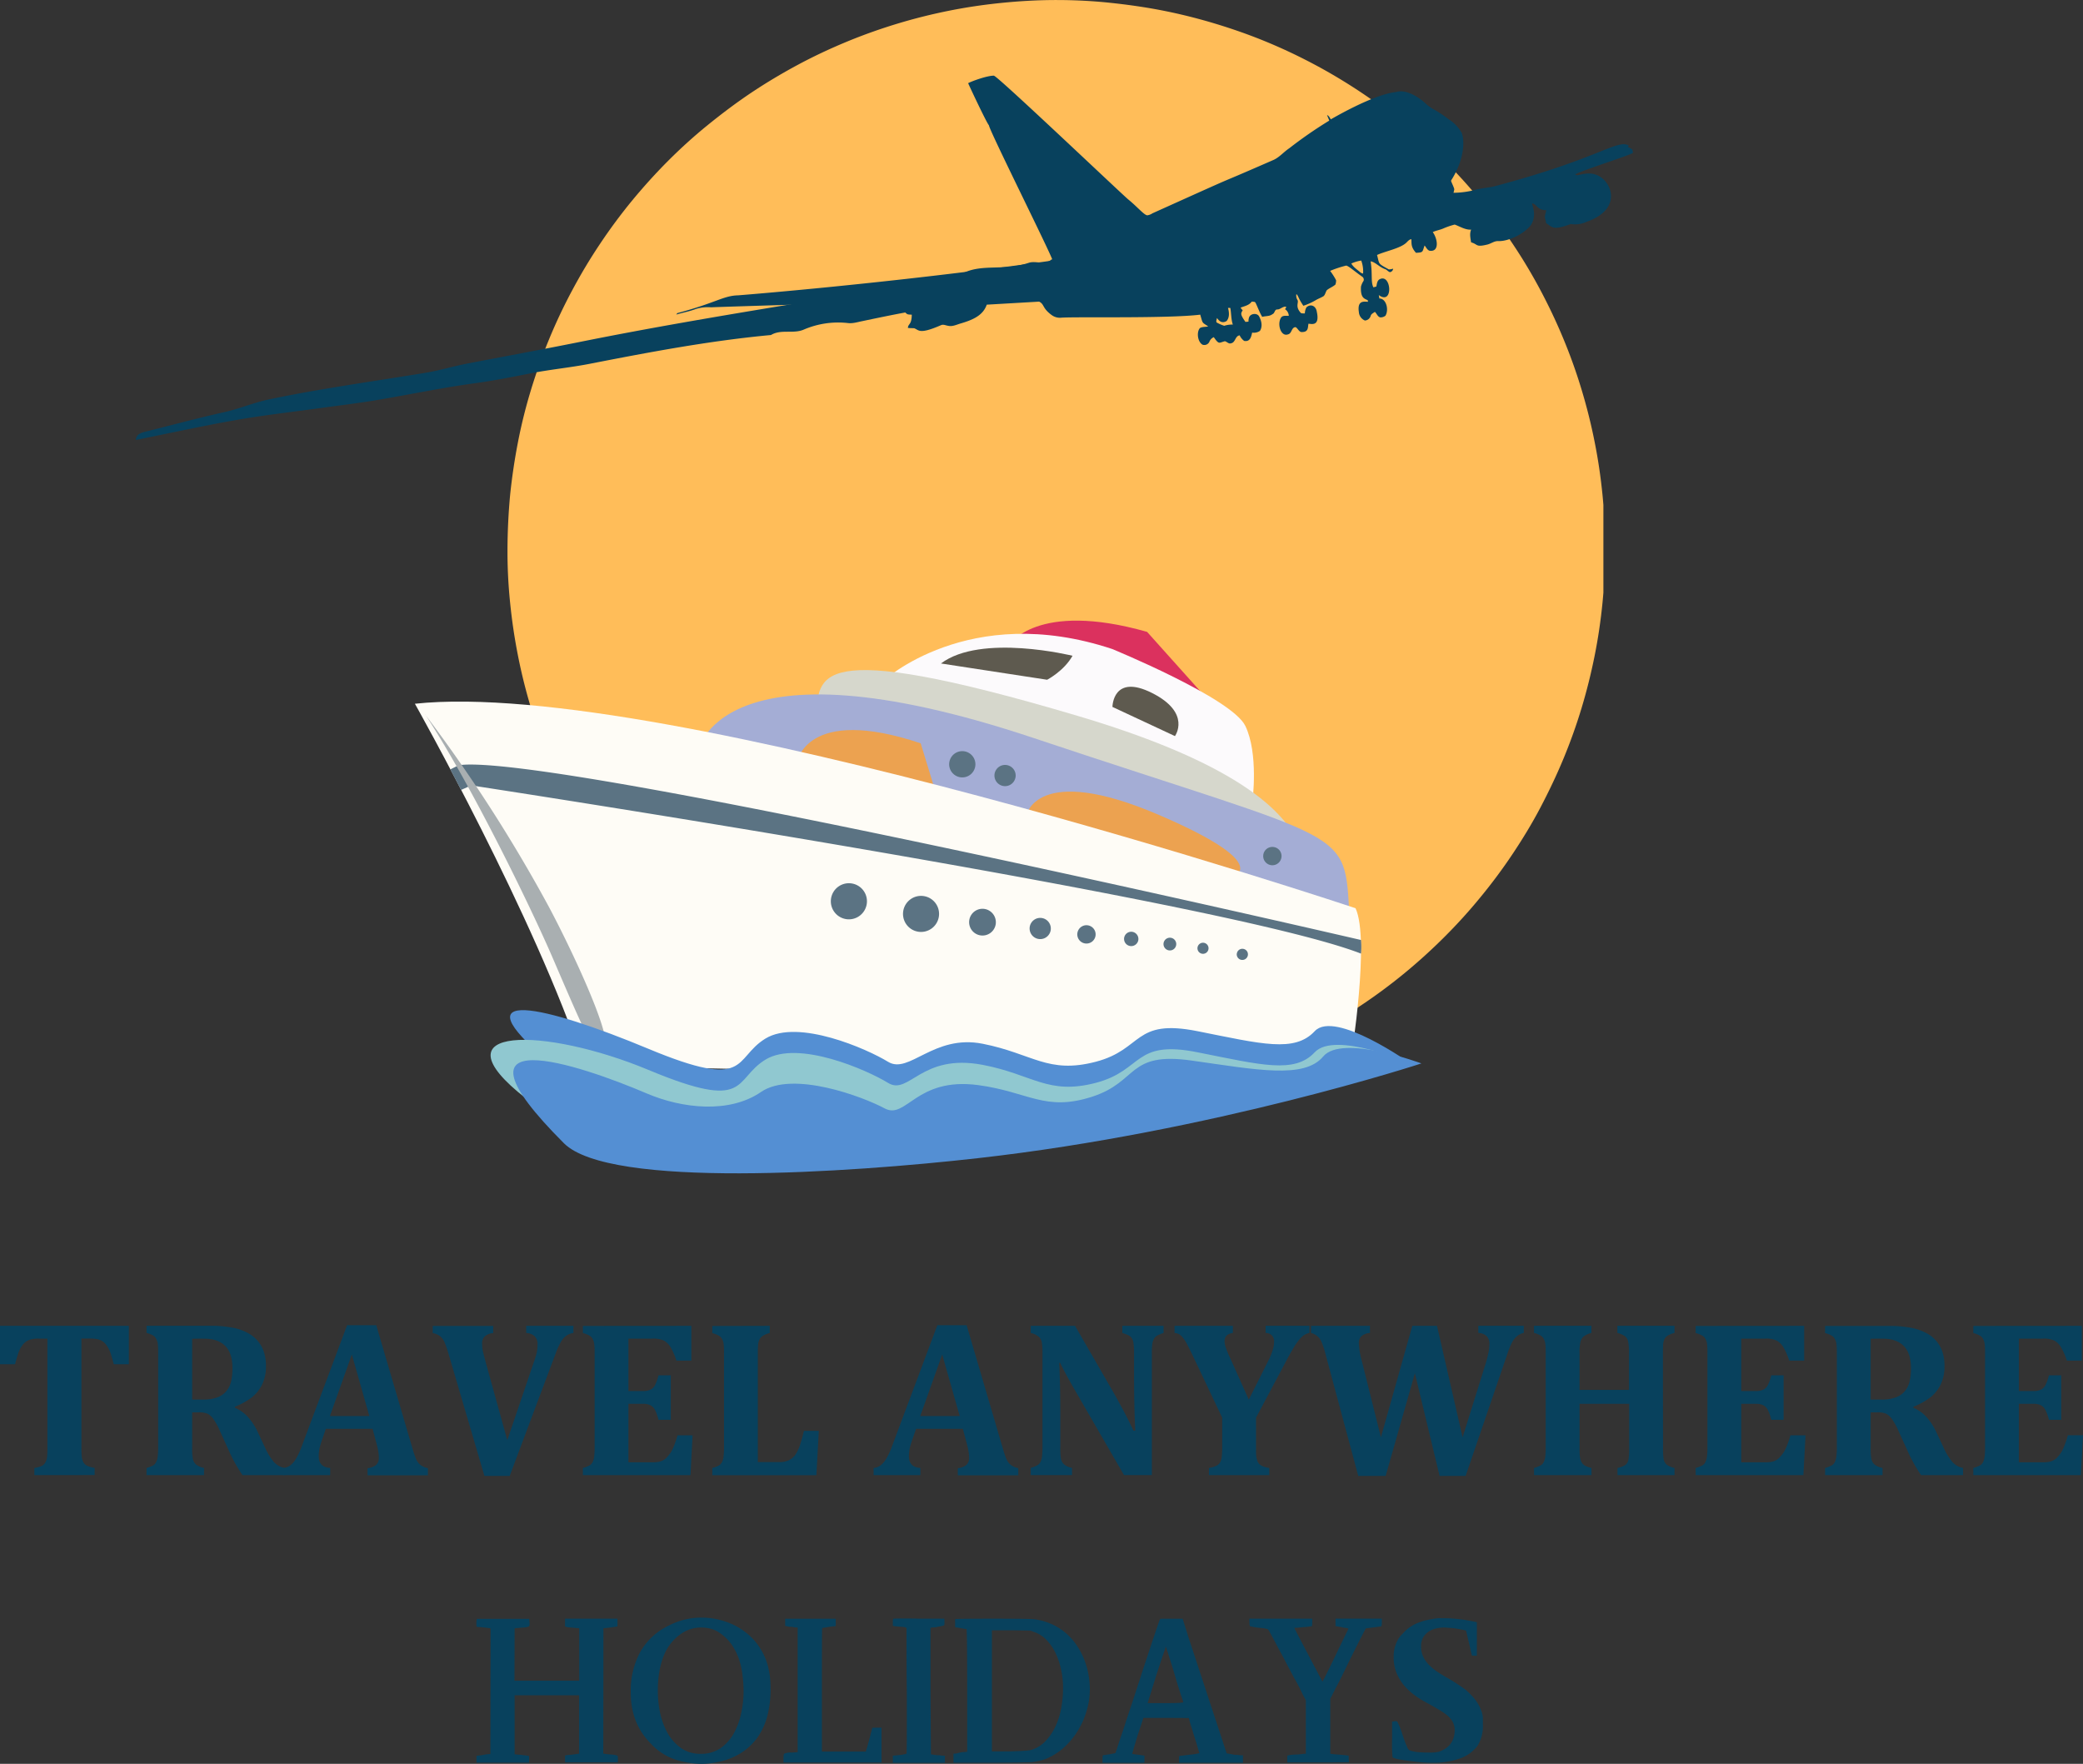 <svg id="Layer_1" data-name="Layer 1" xmlns="http://www.w3.org/2000/svg" xmlns:xlink="http://www.w3.org/1999/xlink" viewBox="0 0 752.41 637.09"><rect x="0" y="0" width="752.41" height="637.09" fill="#333333" stroke="none"/><defs><style>.cls-1{fill:none;}.cls-2{clip-path:url(#clip-path);}.cls-3{fill:#ffbd59;}.cls-4{clip-path:url(#clip-path-2);}.cls-5{clip-path:url(#clip-path-3);}.cls-6{clip-path:url(#clip-path-4);}.cls-7{fill:#08415d;}.cls-8{clip-path:url(#clip-path-5);}.cls-9{clip-path:url(#clip-path-6);}.cls-10{fill:#db315e;}.cls-11{fill:#fcfafc;}.cls-12{fill:#d6d7cc;}.cls-13{fill:#a4add5;}.cls-14{fill:#eca250;}.cls-15{clip-path:url(#clip-path-8);}.cls-16{fill:#fefcf6;}.cls-17{fill:#5b7383;}.cls-18{fill:#5e5a4f;}.cls-19{fill:#a9afb1;}.cls-20{fill:#548fd3;}.cls-21{fill:#90c8d0;}.cls-22{clip-path:url(#clip-path-9);}</style><clipPath id="clip-path" transform="translate(-26.59 -86.67)"><rect class="cls-1" x="209.9" y="86.67" width="395.86" height="395.87"/></clipPath><clipPath id="clip-path-2" transform="translate(-26.59 -86.67)"><rect class="cls-1" x="267.86" y="111.49" width="348.62" height="102.12"/></clipPath><clipPath id="clip-path-3" transform="translate(-26.59 -86.67)"><polygon class="cls-1" points="260.25 133.43 607.02 78.44 624.32 187.58 277.55 242.56 260.25 133.43"/></clipPath><clipPath id="clip-path-4" transform="translate(-26.59 -86.67)"><polygon class="cls-1" points="606.4 78.54 259.62 133.52 276.93 242.66 623.69 187.69 606.4 78.54"/></clipPath><clipPath id="clip-path-5" transform="translate(-26.59 -86.67)"><rect class="cls-1" x="74.18" y="167.83" width="436.66" height="80.99"/></clipPath><clipPath id="clip-path-6" transform="translate(-26.59 -86.67)"><polygon class="cls-1" points="71.74 223.57 506.95 164.39 509.97 186.56 74.75 245.74 71.74 223.57"/></clipPath><clipPath id="clip-path-8" transform="translate(-26.59 -86.67)"><rect class="cls-1" x="176.39" y="336.86" width="345.02" height="137.34"/></clipPath><clipPath id="clip-path-9" transform="translate(-26.59 -86.67)"><rect class="cls-1" x="211.52" y="463.63" width="328.57" height="49.3"/></clipPath></defs><title>Untitled-1</title><g class="cls-2"><path class="cls-3" d="M606.39,284.92q0,9.74-.95,19.43c-.64,6.47-1.58,12.88-2.86,19.25s-2.84,12.65-4.72,18.87-4.07,12.32-6.56,18.32S586,372.65,583,378.37s-6.4,11.29-10,16.69-7.49,10.62-11.6,15.62a191.84,191.84,0,0,1-13.07,14.42q-6.89,6.88-14.41,13.07a194.29,194.29,0,0,1-15.63,11.59q-8.08,5.42-16.68,10T484,468.08q-9,3.72-18.31,6.55a194.2,194.2,0,0,1-18.87,4.73q-9.56,1.9-19.24,2.85a197.11,197.11,0,0,1-38.86,0q-9.71-.94-19.26-2.85c-6.35-1.26-12.65-2.84-18.86-4.73s-12.32-4.07-18.32-6.55-11.86-5.26-17.59-8.32-11.28-6.39-16.69-10-10.6-7.47-15.63-11.59-9.82-8.48-14.41-13.07-8.94-9.4-13.07-14.42-8-10.22-11.58-15.62a192.74,192.74,0,0,1-10-16.69q-4.6-8.58-8.32-17.58t-6.57-18.32q-2.82-9.33-4.71-18.87t-2.86-19.25q-1-9.69-.95-19.43t.95-19.43q1-9.69,2.86-19.24t4.71-18.87q2.85-9.33,6.57-18.33t8.32-17.58a194.26,194.26,0,0,1,10-16.69q5.4-8.1,11.58-15.63c4.13-5,8.47-9.82,13.07-14.42s9.39-8.94,14.41-13,10.24-8,15.63-11.6,11-6.94,16.69-10,11.59-5.83,17.59-8.32,12.1-4.66,18.32-6.55,12.51-3.46,18.86-4.73,12.79-2.21,19.26-2.85,12.93-1,19.42-1,13,.32,19.44,1,12.87,1.59,19.24,2.85,12.66,2.85,18.87,4.73S478,99.28,484,101.76s11.87,5.26,17.6,8.32,11.29,6.4,16.68,10a194.41,194.41,0,0,1,15.63,11.6q7.53,6.16,14.41,13t13.07,14.42q6.17,7.53,11.6,15.63t10,16.69q4.57,8.59,8.31,17.58t6.56,18.33q2.82,9.3,4.72,18.87c1.28,6.37,2.22,12.78,2.86,19.24S606.39,278.42,606.39,284.92Z" transform="translate(-26.59 -86.67)"/></g><g class="cls-4"><g class="cls-5"><g class="cls-6"><path class="cls-7" d="M385.58,114c-2.54,0-7.95,2-9.28,2.71.2.55,6.75,14.53,7.52,15.23-.09,1.43,22.6,46.79,23,48.83-60.05,8.42-113.59,12.57-113.59,12.57-5.38.13-7.95,2.7-22,6.43l-.34.52c2.33-.72,4.75-1.14,7-2a14.64,14.64,0,0,1,5.58-.62c1.94-.13,59.25-1.88,59.69-1.78,4.11.82,5.47.57,5.78,1.45-13.44,2.37-16.36,1.7-19.36,3.11.29.54.94.31,1.41.29s15.29-1.22,17-1.17c1.52-.16,3-.52,4.56-.58.62-.06.95.54,1.39.86.53.56,1.36.4,2,.49-.06,3.79-1.29,3.13-1.4,4.76.77.13,1.54.07,2.29.13,1.76.67,1.78,2.32,9.71-1.13.83-.35,1.67.12,2.49.23,1.56.39,3.07-.4,4.53-.82,4.9-1.43,8.18-3.11,9.46-6.8,0,0,18.92-1.09,18.92-1.1,2,1,1,2.22,4.48,4.82a5,5,0,0,0,3.36,1c4.34-.42,38.69.35,50.36-1.11,1,3.57.63,2.65,2.87,4.26-1,.21-2.13.06-3,.59-1.29,1.52-.8,5,.95,6a2,2,0,0,0,2.45-1,3,3,0,0,1,1.62-1.72c1.93,2.79,1.85,2,4,1.47.77.16,1.35,1.06,2.23.74,1.63-.26,1.43-2.65,3.12-2.86a5.05,5.05,0,0,0,1.62,2c2.19.41,2.55-1.53,2.89-3a3.88,3.88,0,0,0,2.81-.62c1-1.57.58-3.6-.26-5.14-.66-1.43-3.11-1.21-3.65.23a4,4,0,0,0-.22,1.57l-1.1.1c-2.14-3-1.55-3.11-1-4.26a2,2,0,0,1-.73-.92c1.4-.51,3.11-.85,4-2.16.46.11,1.1-.07,1.36.42.85,1.67,1.43,3.5,2.43,5.1,1.25-.37,2.64-.12,3.72-1,.86-.3.7-1.72,1.73-1.68s1.95-1.13,3.09-1c.29.32-.2.62-.3.92a3,3,0,0,1,1.35,2.38c-.95.06-2.2-.27-2.82.69-1.49,2.37,0,7,2.55,6,1.41-.29,1.18-2.55,2.72-2.6.77.38,1.07,1.47,2,1.77,2.72.13,2.39-1.59,2.65-3,.95,0,4.23,1.17,3-4.42-.31-2-2.2-2.91-3.72-1.51a5,5,0,0,0-.58,2.19,4.29,4.29,0,0,1-1.38-.09c-2.32-2.43-.66-3.86-1.3-4.78a3,3,0,0,1-.38-2.09c.77.62.47,1.17,2.52,4.21a22.53,22.53,0,0,0,4.44-2c.94-.58,2-.9,2.92-1.52.58-.59.67-1.47,1.14-2.13.95-.77,2.15-1.19,3.07-2a3.94,3.94,0,0,0,.25-1.58,24.51,24.51,0,0,0-2.14-3.37,38.3,38.3,0,0,1,5.82-1.92c1.08.31,2.71,1.87,5.9,4.12a1.32,1.32,0,0,1,.36,1.39,7.05,7.05,0,0,0-.95,2.09c-.22,4.06,1.2,4.34,2.44,4.9,0,.14.09.44.12.58-1.25,0-4-.76-3.31,3.77a3.54,3.54,0,0,0,2.18,3,2.31,2.31,0,0,0,2.09-1.73c.22-.7,1-1,1.5-1.4.71.63,1,1.82,2,2a2.91,2.91,0,0,0,1.81-.59c1.35-2.17.29-6.26-2.18-6.23-.06-.41-.14-.82-.21-1.24,5.37,3.91,4.58-8.06.25-5.69-.9.55-.92,1.69-1.14,2.6l-1.06.29c-1-2-.26-4.63-1-9.38,1.68.22,3,2,5.27,2.83.64.22,1,.85,1.7,1.07a1.4,1.4,0,0,0,1.17-1.26,5.49,5.49,0,0,1-1.55.27c-4.16-2.28-3.33-1.79-4.27-5.21,2.85-1.35,8.56-2.38,10.66-4.53.5-.49,1-1.1,1.72-1.18.18,1.53-.3,2.7,1.68,4.92,2.81-.12,2.24-.35,3.12-2.64.62.73,1.09,2,2.23,1.93,3,.09,2.55-4.18.72-6.77,1.22-.59,2.61-.77,3.85-1.33a27.9,27.9,0,0,1,4.07-1.39c1.94.71,3.78,1.94,5.93,1.84-.63,1.5-.24,3.07,0,4.59,2.54.68,1.54,1.85,5.86.79,1.37-.33,2.57-1.36,4-1.24,3.72.07,9-2.5,11.6-5.6,2.25-3.4.89-6.45.53-8,1.77.09,1.77,2.44,5.18,2.45-.87,3.13-.46,2.15-.07,4.68,2.17,1.25,2.23,2.85,8.86.29a9.89,9.89,0,0,0,5.77-.8c13.69-4.81,8.7-15.52,3.11-17.08-2-.72-4.17-.24-6.19.23-.38.17-.71-.12-1.06-.27,2.56-1.5,19.41-6.77,20.9-7.78-.08-.41-.15-.81-.22-1.22a9.38,9.38,0,0,0-1.68-.91c.12-.16.26-.34.38-.52-4.3-2.38-10.55,4.69-48.7,14.77-2.23.51-4.52.63-6.72,1.23a31.62,31.62,0,0,1-7.92,1.07,8,8,0,0,0,.29-1.31c-.26-.95-.74-1.83-1.09-2.75-.2-.38.17-.7.33-1,4.06-6.65,4.67-13.09,3.48-16.49a13.66,13.66,0,0,0-4.77-5,40.76,40.76,0,0,0-4.87-3.29,16.94,16.94,0,0,1-3.07-2.05c-2.69-2.65-7.45-5.64-11-4.5-8.41.85-23.44,9.81-23.61,9.86-.38-.56-.67-1.3-1.36-1.54.26.68.55,1.35.8,2a155.57,155.57,0,0,0-14.46,10c-2.05,1.35-3.63,3.38-5.94,4.32-26.59,11.62-4.87,1.77-43.48,19.17a4.38,4.38,0,0,1-1.85.72c-1.15-.08-3.53-3-6.9-5.75-2.2-1.8-46.91-44.31-48.45-44.65M387,190.47c5.08-.49,10.14-.95,15.2-1.51.12.29.25.59.36.88-4,1-6.05.58-19,2.25a.54.54,0,0,1-.64-.63,9,9,0,0,1,4.06-1m131.3-9.68a11.18,11.18,0,0,1,.68,4.69,2.2,2.2,0,0,1-1-.44c-1.13-1-2.5-1.82-3.25-3.19a15,15,0,0,1,3.57-1.06M471,197.9c.36,2,.26,4.08.91,6a9.31,9.31,0,0,0-3.1.44,13.8,13.8,0,0,1-2.78-1.22c-.24-.5.07-1.08.14-1.59.44.5,1.5,2.33,3.52,1.06,1.08-1.33.9-3.17.47-4.71Z" transform="translate(-26.59 -86.67)"/></g></g></g><g class="cls-8"><g class="cls-9"><g class="cls-9"><path class="cls-7" d="M508.31,178.59c-.87-4.79-3.15-8.31-6.41-8-5.68.55-11.61-.77-17.13.94-5.93,1.87-11.81,1.72-17.88.95-1.2-.17-2.3-.44-3.26.33-2.47,2.14-5.43,1.59-8.29,1.66-4.24.15-8.59-1.18-12.41,2-.56.49-1.67.33-2.52.23-11.64-1.72-22.68,2.45-34,3.67-2.46,2.25-5.6.34-8.24,1.23a31.91,31.91,0,0,1-9.27,1.58c-5.39.3-11-.22-15.89,3a8.9,8.9,0,0,1-3.33.66c-4.8.76-9.61,1.31-14.37,2.38-2.59.57-5,1.1-7.51-.35-1.39-.88-2.78-.06-4.07.55-4.91,2.36-11.32,4.52-15.33,4.11a21.81,21.81,0,0,0-9.3,1.36,49.94,49.94,0,0,1-6.69,1.67c-25.85,4.25-51.67,8.62-77.39,13.82-13.28,2.65-26.58,5.1-39.87,7.65-5.09,1-10.09,2.54-15.21,3.35-18.75,3.09-37.58,5.64-56.23,9.56-5.7,1.2-10.93,3.51-16.62,4.71-9.51,2.14-19.07,4.73-28.54,7.08-1.34.4-2.66.9-2.92,2.85,11.93-2.37,23.72-5,35.48-7.06,9.87-1.77,19.85-2.91,29.78-4.26,7.11-1,14.23-1.83,21.32-3,12-2,23.8-4.52,35.82-6.15,6.9-.94,13.64-2.29,20.38-3.62,7.06-1.39,14.23-2.05,21.17-3.41,21.7-4.24,43.4-8.35,65.49-10.4,3.65-2.2,8-.34,11.78-1.93a31.43,31.43,0,0,1,16.09-2.39c1.63.21,3.47-.37,5.12-.7,4.77-1,9.53-2,14.31-2.9,12.79-2.38,25.54-4.12,38.57-4,.85,0,1.94.17,2.5-.34,4.46-3.27,9.93-1.46,14.81-3.08a32.64,32.64,0,0,1,11-1.39c6.53.29,12.87-.89,19.35-1,4.16,0,7.72-2,11.71-2.45,6-.6,12.06-1.43,18.06-1.93,8.84-.77,17.73-2.09,26.63-1.59,3.56.26,6.86-.51,10.3-1.07C508.49,182.29,508.83,181.61,508.31,178.59Z" transform="translate(-26.59 -86.67)"/></g></g></g><path class="cls-10" d="M391.07,319.7s9.75-16.19,49.86-4.81l32.26,36s-41.5-28.74-82.12-31.16" transform="translate(-26.59 -86.67)"/><path class="cls-11" d="M345.44,332.77s30.91-28.95,82.91-11.68c0,0,43.2,17.73,48.06,27.75S479,376,479,376s-112.2-44.9-133.51-43.26" transform="translate(-26.59 -86.67)"/><path class="cls-12" d="M495.54,405.39s19.19-30.79-79.48-60.09-92.83-13.63-94.92,0c0,0,132.56,11.72,174.4,60.1" transform="translate(-26.59 -86.67)"/><path class="cls-13" d="M278.32,359s6.23-44.33,121.82-5.7,112,31.72,113.91,64.52L278.32,359" transform="translate(-26.59 -86.67)"/><path class="cls-14" d="M397.27,381.37s3.31-19.53,48-.33S470.25,404,470.25,404l-73-22.59" transform="translate(-26.59 -86.67)"/><path class="cls-14" d="M314.48,362s3.2-20.76,44.68-6.85l5.4,17.68L314.48,362" transform="translate(-26.59 -86.67)"/><g class="cls-15"><path class="cls-16" d="M176.46,340.86s43.63,77.4,61,130.44c0,0,183.9,6.7,277.22-2.79,0,0,6.79-42.53,1.55-53.8,0,0-249.93-83.53-339.81-73.85" transform="translate(-26.59 -86.67)"/></g><path class="cls-17" d="M365.72,417.73a6.51,6.51,0,1,1-5.45-7.4,6.5,6.5,0,0,1,5.45,7.4" transform="translate(-26.59 -86.67)"/><path class="cls-17" d="M339.67,413.17a6.52,6.52,0,1,1-5.45-7.41,6.51,6.51,0,0,1,5.45,7.41" transform="translate(-26.59 -86.67)"/><path class="cls-17" d="M406.12,422.61a3.83,3.83,0,1,1-3.21-4.36,3.84,3.84,0,0,1,3.21,4.36" transform="translate(-26.59 -86.67)"/><path class="cls-17" d="M393.42,367.33A3.83,3.83,0,1,1,390.2,363a3.83,3.83,0,0,1,3.22,4.38" transform="translate(-26.59 -86.67)"/><path class="cls-17" d="M386.26,420.46a4.83,4.83,0,1,1-4.05-5.49,4.87,4.87,0,0,1,4.05,5.49" transform="translate(-26.59 -86.67)"/><path class="cls-17" d="M422.31,424.64a3.31,3.31,0,1,1-2.77-3.75,3.31,3.31,0,0,1,2.77,3.75" transform="translate(-26.59 -86.67)"/><path class="cls-17" d="M489.46,396.38a3.31,3.31,0,1,1-2.76-3.77,3.29,3.29,0,0,1,2.76,3.77" transform="translate(-26.59 -86.67)"/><path class="cls-17" d="M437.77,426.19a2.59,2.59,0,1,1-2.17-2.95,2.61,2.61,0,0,1,2.17,2.95" transform="translate(-26.59 -86.67)"/><path class="cls-17" d="M451.44,428a2.3,2.3,0,1,1-1.92-2.61,2.29,2.29,0,0,1,1.92,2.61" transform="translate(-26.59 -86.67)"/><path class="cls-17" d="M459.15,428.9a2,2,0,1,0,2.29-1.7,2,2,0,0,0-2.29,1.7" transform="translate(-26.59 -86.67)"/><path class="cls-17" d="M473.34,431.07a2,2,0,1,0,4,.6,2,2,0,0,0-1.68-2.28,2,2,0,0,0-2.3,1.68" transform="translate(-26.59 -86.67)"/><path class="cls-18" d="M428.42,342s.09-12.21,14.36-5S451,352.54,451,352.54L428.42,342" transform="translate(-26.59 -86.67)"/><path class="cls-18" d="M414,323.53s-33-8.17-47.52,2.78l38.35,5.88s6.08-3.15,9.17-8.66" transform="translate(-26.59 -86.67)"/><path class="cls-17" d="M378.87,363.42a4.74,4.74,0,1,1-4-5.39,4.74,4.74,0,0,1,4,5.39" transform="translate(-26.59 -86.67)"/><path class="cls-17" d="M192.26,363.07l-3,1.5,3.88,7.42,3.65-1.64s272,41.53,321.42,60.76a27.52,27.52,0,0,0,0-4.92s-293.15-68-325.94-63.12" transform="translate(-26.59 -86.67)"/><path class="cls-19" d="M180.09,344.64a551.32,551.32,0,0,1,44.41,68.92c8.09,15.06,22.84,46.33,20.73,51.62-2.46,6.22-6.21-2.82-19.1-32.75-7.6-17.62-29.26-62.3-46-87.79" transform="translate(-26.59 -86.67)"/><path class="cls-20" d="M536.07,470.78s-248.8,51.52-311.24-.6c-33.49-28-1-20.11,35.91-4.72s30.55,3.52,42.36-3.68,36.66,3.73,44.27,8.4,16.42-10.05,34.21-6.51c18.05,3.58,23.52,11,40.77,6.51s13.54-15.69,36.78-11.06,35.07,7.81,42.36,0,34.58,11.66,34.58,11.66" transform="translate(-26.59 -86.67)"/><path class="cls-21" d="M536.07,470.78s-248.8,67.73-319.42,12.7c-34.42-26.84,7.21-25.78,44.09-10.4s30.55,3.51,42.36-3.69,36.66,3.73,44.27,8.41,11.91-10.77,34.21-6.51c18.06,3.45,23.52,11,40.77,6.51s13.54-15.69,36.78-11.06,35.07,7.81,42.36,0,34.58,4,34.58,4" transform="translate(-26.59 -86.67)"/><g class="cls-22"><path class="cls-20" d="M540,470.78S464.77,495.44,379.74,505c-46.46,5.24-132.91,11.12-149.44-5.39-45.71-45.68,5.7-28.34,29.9-18,12.86,5.49,29.85,7.33,41.27-.52s36.79,1.68,44.65,5.91,11.3-11.4,33.81-8.4c18.22,2.45,24.1,9.67,41.07,4.22s12.63-16.4,36.1-13.08,40.6,6.73,47.44-1.47,35.49,2.5,35.49,2.5" transform="translate(-26.59 -86.67)"/></g><path class="cls-7" d="M39,619.47v-2.58a10.7,10.7,0,0,0,2.64-.72A3.18,3.18,0,0,0,43,614.85a5.06,5.06,0,0,0,.61-2.09c.07-.88.11-1.94.11-3.19v-39.4H40.57a9.55,9.55,0,0,0-3.64.55,5.61,5.61,0,0,0-2.2,1.76,9.89,9.89,0,0,0-1.59,3.14c-.44,1.32-.81,2.59-1.1,3.8H26.59V565.55H73.14v13.87H67.69c-.48-1.79-.87-3.11-1.15-4a13.09,13.09,0,0,0-1-2.14,7.6,7.6,0,0,0-1.11-1.49,5,5,0,0,0-1.26-.93,5.13,5.13,0,0,0-1.71-.55,16.19,16.19,0,0,0-2.58-.17H56v39.4a29.33,29.33,0,0,0,.11,3.19,5.46,5.46,0,0,0,.44,1.76,3.79,3.79,0,0,0,.77,1.1,4.27,4.27,0,0,0,1.26.72,10.15,10.15,0,0,0,2.2.55v2.58Z" transform="translate(-26.59 -86.67)"/><path class="cls-7" d="M100.27,619.47H79.52v-2.58a12.12,12.12,0,0,0,2.31-.88A2.71,2.71,0,0,0,83,614.74a5.47,5.47,0,0,0,.55-2,24.59,24.59,0,0,0,.17-3.13V575.51c0-1.24,0-2.28-.11-3.14a5.16,5.16,0,0,0-.55-2A3,3,0,0,0,81.83,569a9.09,9.09,0,0,0-2.31-.88v-2.59h23.06a40.12,40.12,0,0,1,7.86.66,19.1,19.1,0,0,1,5.78,2,12.22,12.22,0,0,1,3.47,2.81,11.8,11.8,0,0,1,2.2,3.9,15.87,15.87,0,0,1,.77,5.18,15,15,0,0,1-1.38,6.65,13.64,13.64,0,0,1-3.68,4.63,26.55,26.55,0,0,1-6.16,3.41v.38a13.41,13.41,0,0,1,4.78,3.41,21.91,21.91,0,0,1,3.47,5.34l2.53,5.39a21.89,21.89,0,0,0,3.25,5.39,7,7,0,0,0,3.9,2.21v2.58H114.19a54.58,54.58,0,0,1-5.18-9.41l-3.08-6.76a23.33,23.33,0,0,0-2.36-4.24,6,6,0,0,0-2-1.76,8,8,0,0,0-3.25-.5H96v12.77a20.9,20.9,0,0,0,.28,4.18,3.89,3.89,0,0,0,1.1,1.87,6.93,6.93,0,0,0,2.92,1.27ZM96,570.23v21.95h4a13.9,13.9,0,0,0,5.17-.82,7.68,7.68,0,0,0,3.3-2.37,8.79,8.79,0,0,0,1.65-3.58,21.56,21.56,0,0,0,.44-4.51c0-3.59-.85-6.27-2.53-8s-4.18-2.7-7.48-2.7C98.2,570.17,96.7,570.2,96,570.23Z" transform="translate(-26.59 -86.67)"/><path class="cls-7" d="M161.18,602.74H144.29L143,606.49c-.38,1.07-.69,2.09-.94,3.08a14.37,14.37,0,0,0-.33,3.13c0,2.62,1.38,4,4.13,4.19v2.58H128.94v-2.58a4.9,4.9,0,0,0,2.58-1,8.63,8.63,0,0,0,2-2.37,24.75,24.75,0,0,0,2-4.29l16.45-43.91H162.5l13,44.24a38.91,38.91,0,0,0,1.43,4.24,5.8,5.8,0,0,0,1.54,2,6.55,6.55,0,0,0,2.7,1.16v2.58H159.36v-2.58a5.67,5.67,0,0,0,3.08-1.16,3.39,3.39,0,0,0,1-2.59,15.29,15.29,0,0,0-.27-2.69c-.19-1-.5-2.29-.94-3.8Zm-15.41-4.62H160l-6.32-22.23Z" transform="translate(-26.59 -86.67)"/><path class="cls-7" d="M219.48,578.48a26.3,26.3,0,0,0,.94-3.08,14.47,14.47,0,0,0,.33-3.14,3.88,3.88,0,0,0-1-2.91,4.68,4.68,0,0,0-3.09-1.21v-2.59h17.06v2.59a5.67,5.67,0,0,0-2.59,1,6.63,6.63,0,0,0-1.87,2.09,26.92,26.92,0,0,0-2,4.4l-16.56,44.13h-9.13l-13-44.24a33.87,33.87,0,0,0-1.49-4.24,6.06,6.06,0,0,0-1.54-2,6,6,0,0,0-2.64-1.1v-2.59h21.84v2.59a5.12,5.12,0,0,0-3,1.15,3.21,3.21,0,0,0-1,2.53,14.76,14.76,0,0,0,.22,2.59q.27,1.22,1,4l7.87,28.39Z" transform="translate(-26.59 -86.67)"/><path class="cls-7" d="M276.31,565.55V578.1h-5.39a23.65,23.65,0,0,0-2.25-5.07,7.12,7.12,0,0,0-2.15-2.09,8.81,8.81,0,0,0-4.29-.77h-8.64V589.1h5.23a6.25,6.25,0,0,0,2.75-.5,3.69,3.69,0,0,0,1.59-1.59,14.91,14.91,0,0,0,1.27-3.58h4.46V599.5h-4.46a15,15,0,0,0-1.21-3.52,4.1,4.1,0,0,0-1.6-1.71,5.74,5.74,0,0,0-2.8-.55h-5.23v21.13h8.58a13.65,13.65,0,0,0,2.31-.17,6,6,0,0,0,1.71-.6,5.33,5.33,0,0,0,1.43-1.21,14.6,14.6,0,0,0,1.27-1.6A14,14,0,0,0,270,609a37.45,37.45,0,0,0,1.32-3.9h5.44L276,619.47H237.14v-2.58a12.12,12.12,0,0,0,2.31-.88,2.71,2.71,0,0,0,1.21-1.27,5.47,5.47,0,0,0,.55-2,24.59,24.59,0,0,0,.17-3.13V575.51c0-1.24,0-2.28-.12-3.14a5.16,5.16,0,0,0-.55-2,3,3,0,0,0-1.26-1.32,9.09,9.09,0,0,0-2.31-.88v-2.59Z" transform="translate(-26.59 -86.67)"/><path class="cls-7" d="M304.63,565.55v2.59a8.94,8.94,0,0,0-2.26.88,3.58,3.58,0,0,0-1.32,1.21,5.47,5.47,0,0,0-.61,2c-.08.86-.11,1.9-.11,3.14v39.39H308a7.87,7.87,0,0,0,3.63-.71,6.25,6.25,0,0,0,2.42-2.2,14.63,14.63,0,0,0,1.7-3.85c.51-1.61.91-3.11,1.22-4.51h5.39l-.88,16H283.88v-2.58a12.12,12.12,0,0,0,2.31-.88,3.07,3.07,0,0,0,1.21-1.27,5.59,5.59,0,0,0,.55-2.09,24.76,24.76,0,0,0,.17-3.14v-34c0-1.24,0-2.28-.11-3.14a5.16,5.16,0,0,0-.55-2,3,3,0,0,0-1.27-1.32,9.09,9.09,0,0,0-2.31-.88v-2.59Z" transform="translate(-26.59 -86.67)"/><path class="cls-7" d="M374.39,602.74H357.5l-1.32,3.75c-.38,1.07-.69,2.09-.94,3.08a14.37,14.37,0,0,0-.33,3.13c0,2.62,1.38,4,4.13,4.19v2.58H342.15v-2.58a4.9,4.9,0,0,0,2.58-1,8.63,8.63,0,0,0,2-2.37,24.75,24.75,0,0,0,2-4.29l16.45-43.91h10.57l13,44.24a38.91,38.91,0,0,0,1.43,4.24,5.8,5.8,0,0,0,1.54,2,6.61,6.61,0,0,0,2.7,1.16v2.58H372.57v-2.58a5.67,5.67,0,0,0,3.08-1.16,3.39,3.39,0,0,0,1-2.59,15.29,15.29,0,0,0-.27-2.69c-.19-1-.5-2.29-.94-3.8ZM359,598.12h14.25l-6.32-22.23Z" transform="translate(-26.59 -86.67)"/><path class="cls-7" d="M446.89,565.55v2.59a12.52,12.52,0,0,0-2.2.88,3,3,0,0,0-1.1.93,5,5,0,0,0-.72,1.82,22.06,22.06,0,0,0-.22,3.68v44H432.59l-17.78-30.76q-3.58-6.21-5.28-9.79h-.33q.38,8.48.39,17.94v12.71a21.11,21.11,0,0,0,.27,4.18,3.89,3.89,0,0,0,1.1,1.87,6.79,6.79,0,0,0,2.86,1.27v2.58H398.91v-2.58a12.56,12.56,0,0,0,2.26-.88,3,3,0,0,0,1.26-1.27,5.47,5.47,0,0,0,.55-2,24.59,24.59,0,0,0,.17-3.13V575.4a20,20,0,0,0-.28-4.07,3.51,3.51,0,0,0-1.1-1.87,6.62,6.62,0,0,0-2.86-1.32v-2.59h16l14,24.26c.88,1.55,2,3.62,3.41,6.22s2.61,5.06,3.69,7.38h.66c-.31-6.28-.44-13.16-.44-20.64v-7.32a23.17,23.17,0,0,0-.22-3.68,4,4,0,0,0-.61-1.76,3,3,0,0,0-1.1-1,15,15,0,0,0-2.31-.88v-2.59Z" transform="translate(-26.59 -86.67)"/><path class="cls-7" d="M480.28,598.73v10.84c0,1.4,0,2.46.11,3.19a8.19,8.19,0,0,0,.44,1.76,3.81,3.81,0,0,0,.78,1.1,5.44,5.44,0,0,0,1.26.72,10.15,10.15,0,0,0,2.2.55v2.58H463.28v-2.58a9.82,9.82,0,0,0,2.53-.72,3.12,3.12,0,0,0,1.49-1.27,4.87,4.87,0,0,0,.6-2.09,26.51,26.51,0,0,0,.17-3.24V598.73l-10.73-22.62q-1.38-2.83-2.15-4.29a14.87,14.87,0,0,0-1.59-2.31,4.87,4.87,0,0,0-1.21-1,5,5,0,0,0-1.54-.38v-2.59h21.07v2.59c-2,.26-3,1.26-3,3a7.66,7.66,0,0,0,.5,2.42,36.14,36.14,0,0,0,1.6,3.8l6.65,14.86,7.27-14.48a23.34,23.34,0,0,0,1.43-3.63,9.69,9.69,0,0,0,.44-2.86A3,3,0,0,0,486,569a3.12,3.12,0,0,0-2.25-.88v-2.59h15.84v2.59a5.58,5.58,0,0,0-1.76.66,7.44,7.44,0,0,0-1.54,1.32,20.75,20.75,0,0,0-2,2.64q-1.11,1.77-2.64,4.62Z" transform="translate(-26.59 -86.67)"/><path class="cls-7" d="M563.26,579.09c.36-1.22.67-2.43.94-3.64a17.37,17.37,0,0,0,.38-3.19,3.94,3.94,0,0,0-1-3,4.71,4.71,0,0,0-3-1.15v-2.59H577v2.59a5.66,5.66,0,0,0-2.43,1.15,7.39,7.39,0,0,0-1.81,2.26,33.78,33.78,0,0,0-1.93,4.89L556,619.75h-9.41l-8.92-37.09-10.56,37.09h-9.9l-11.89-44.24a25.86,25.86,0,0,0-1.54-4.51,5.17,5.17,0,0,0-1.54-1.87,5.56,5.56,0,0,0-2.09-1v-2.59h21.29v2.59a5.21,5.21,0,0,0-3.08,1.15,3.29,3.29,0,0,0-.93,2.53,29.05,29.05,0,0,0,1.1,6.55l6.87,27.46,11.34-40.28h8.91l9.25,40.28Z" transform="translate(-26.59 -86.67)"/><path class="cls-7" d="M627.3,609.57a24.36,24.36,0,0,0,.23,4.18,3.73,3.73,0,0,0,1,1.87,7.32,7.32,0,0,0,2.92,1.27v2.58H610.85v-2.58a7.71,7.71,0,0,0,3-1.21,3.33,3.33,0,0,0,.94-1.66,22.87,22.87,0,0,0,.27-4.45V593.72H597.15v15.85c0,.92,0,1.79.06,2.58a10.35,10.35,0,0,0,.33,1.93,4.35,4.35,0,0,0,.71,1.27,3.75,3.75,0,0,0,1.21.88,10,10,0,0,0,2,.66v2.58H580.7v-2.58A12.12,12.12,0,0,0,583,616a2.71,2.71,0,0,0,1.21-1.27,5.47,5.47,0,0,0,.55-2,24.59,24.59,0,0,0,.17-3.13V575.51c0-1.24,0-2.28-.11-3.14a5.16,5.16,0,0,0-.55-2A3,3,0,0,0,583,569a9.09,9.09,0,0,0-2.31-.88v-2.59h20.74v2.59a7.55,7.55,0,0,0-2.86,1.32,3.94,3.94,0,0,0-1.1,1.87,17.68,17.68,0,0,0-.33,4.18v13.2H615v-13.2a21.1,21.1,0,0,0-.27-4.13,3.42,3.42,0,0,0-1-1.92,7.77,7.77,0,0,0-2.92-1.32v-2.59h20.64v2.59a8.4,8.4,0,0,0-2.53,1,3,3,0,0,0-1.16,1.32,6.93,6.93,0,0,0-.44,1.87c0,.7-.06,1.75-.06,3.14Z" transform="translate(-26.59 -86.67)"/><path class="cls-7" d="M678.28,565.55V578.1h-5.4a23.65,23.65,0,0,0-2.25-5.07,7,7,0,0,0-2.15-2.09,8.81,8.81,0,0,0-4.29-.77h-8.64V589.1h5.23a6.25,6.25,0,0,0,2.75-.5,3.77,3.77,0,0,0,1.6-1.59,15,15,0,0,0,1.26-3.58h4.46V599.5h-4.46a15,15,0,0,0-1.21-3.52,4.15,4.15,0,0,0-1.59-1.71,5.82,5.82,0,0,0-2.81-.55h-5.23v21.13h8.59a13.82,13.82,0,0,0,2.31-.17,6,6,0,0,0,1.7-.6,5.33,5.33,0,0,0,1.43-1.21,13.5,13.5,0,0,0,1.27-1.6A13.27,13.27,0,0,0,672,609a37.45,37.45,0,0,0,1.32-3.9h5.45L678,619.47H639.1v-2.58a12.12,12.12,0,0,0,2.31-.88,2.71,2.71,0,0,0,1.21-1.27,5.47,5.47,0,0,0,.55-2,24.59,24.59,0,0,0,.17-3.13V575.51c0-1.24,0-2.28-.11-3.14a5.16,5.16,0,0,0-.55-2,3,3,0,0,0-1.27-1.32,9.09,9.09,0,0,0-2.31-.88v-2.59Z" transform="translate(-26.59 -86.67)"/><path class="cls-7" d="M706.59,619.47H685.84v-2.58a12.25,12.25,0,0,0,2.32-.88,2.76,2.76,0,0,0,1.21-1.27,5.88,5.88,0,0,0,.55-2,24.83,24.83,0,0,0,.16-3.13V575.51c0-1.24,0-2.28-.11-3.14a5.16,5.16,0,0,0-.55-2,3,3,0,0,0-1.26-1.32,9.18,9.18,0,0,0-2.32-.88v-2.59H708.9a40.3,40.3,0,0,1,7.87.66,19.13,19.13,0,0,1,5.77,2A12.22,12.22,0,0,1,726,571a11.8,11.8,0,0,1,2.2,3.9,15.87,15.87,0,0,1,.77,5.18,15.17,15.17,0,0,1-1.37,6.65,13.79,13.79,0,0,1-3.69,4.63,26.35,26.35,0,0,1-6.16,3.41v.38a13.32,13.32,0,0,1,4.78,3.41A21.91,21.91,0,0,1,726,603.9l2.53,5.39a22.2,22.2,0,0,0,3.25,5.39,7,7,0,0,0,3.9,2.21v2.58H720.51a54,54,0,0,1-5.17-9.41l-3.08-6.76a23.86,23.86,0,0,0-2.37-4.24,6,6,0,0,0-2-1.76,8,8,0,0,0-3.24-.5H702.3v12.77a21.11,21.11,0,0,0,.27,4.18,3.89,3.89,0,0,0,1.1,1.87,6.93,6.93,0,0,0,2.92,1.27Zm-4.29-49.24v21.95h4a13.9,13.9,0,0,0,5.17-.82,7.68,7.68,0,0,0,3.3-2.37,8.79,8.79,0,0,0,1.65-3.58,21.56,21.56,0,0,0,.44-4.51c0-3.59-.85-6.27-2.53-8s-4.18-2.7-7.48-2.7C704.52,570.17,703,570.2,702.3,570.23Z" transform="translate(-26.59 -86.67)"/><path class="cls-7" d="M778.56,565.55V578.1h-5.39a23.54,23.54,0,0,0-2.26-5.07,7.09,7.09,0,0,0-2.14-2.09,8.88,8.88,0,0,0-4.3-.77h-8.63V589.1h5.22a6.25,6.25,0,0,0,2.75-.5,3.71,3.71,0,0,0,1.6-1.59,15.36,15.36,0,0,0,1.27-3.58h4.45V599.5h-4.45a15.42,15.42,0,0,0-1.22-3.52,4.09,4.09,0,0,0-1.59-1.71,5.79,5.79,0,0,0-2.81-.55h-5.22v21.13h8.58a13.65,13.65,0,0,0,2.31-.17,6.14,6.14,0,0,0,1.71-.6,5.49,5.49,0,0,0,1.43-1.21,14.5,14.5,0,0,0,1.26-1.6,13.27,13.27,0,0,0,1.1-2.31,37.45,37.45,0,0,0,1.32-3.9H779l-.77,14.41H739.38v-2.58a12.12,12.12,0,0,0,2.31-.88,2.73,2.73,0,0,0,1.22-1.27,5.88,5.88,0,0,0,.55-2,24.83,24.83,0,0,0,.16-3.13V575.51c0-1.24,0-2.28-.11-3.14a5.16,5.16,0,0,0-.55-2,3,3,0,0,0-1.27-1.32,9.09,9.09,0,0,0-2.31-.88v-2.59Z" transform="translate(-26.59 -86.67)"/><path class="cls-7" d="M198.94,671.38q.21,0,9.58,0h9.24l.11,1.32a2.92,2.92,0,0,1-.16,1.37,4.93,4.93,0,0,1-2.15.44c-1.18.11-2,.2-2.48.22l-.6.11-.06,18.88h23.39V674.79l-1.76-.16-2.48-.22-.88-.28v-2.8h18.93v2.8l-2.53.39-2.53.27-.06,45.29.28,0a21,21,0,0,0,2.25.28,11.82,11.82,0,0,1,2.48.38c.18,0,.27.44.27,1.21v1.27H230.69v-2.48l.55-.11.94-.11c.4,0,.93-.08,1.59-.16l2-.28V699H212.48v21.29l1.59.17c.58,0,1.08.09,1.49.16l1.05.11,1.1.17v2.42h-19v-2.48l.94-.11,1-.11,1.38-.27,1.7-.17.06-45.34-.44-.11c-2.5-.29-4-.44-4.51-.44-.11,0-.17-.49-.17-1.48S198.79,671.38,198.94,671.38Z" transform="translate(-26.59 -86.67)"/><path class="cls-7" d="M279.89,670.94a27,27,0,0,1,8.59,1.38,24.06,24.06,0,0,1,7.32,3.85,21.8,21.8,0,0,1,5.5,6.05,22.81,22.81,0,0,1,3.08,8.09,23.34,23.34,0,0,1,.44,3.19c.07,1.1.11,2.24.11,3.41a37.93,37.93,0,0,1-1.1,9.3,24.53,24.53,0,0,1-3.41,7.7,21.17,21.17,0,0,1-5.89,5.73,23.72,23.72,0,0,1-8.47,3.41,29.31,29.31,0,0,1-6.33.71,33.18,33.18,0,0,1-8.64-1.37,21.19,21.19,0,0,1-9.46-6q-7.23-7.22-7.21-18.55v-.16a29.4,29.4,0,0,1,3.3-14.09,23.44,23.44,0,0,1,10.45-9.79A25.65,25.65,0,0,1,279.89,670.94Zm0,3.58a12.58,12.58,0,0,0-7.2,2.2,17.43,17.43,0,0,0-5.18,5.56q-3,5.34-3.3,13.7v1.59a39.53,39.53,0,0,0,.77,7.54,26.7,26.7,0,0,0,2.64,7.32,16.82,16.82,0,0,0,4.79,5.5,11.93,11.93,0,0,0,7.32,2.2h.11a12.17,12.17,0,0,0,7.26-2.2,16.31,16.31,0,0,0,4.73-5.5,26.11,26.11,0,0,0,2.53-7.21,37.24,37.24,0,0,0,.83-7.59,46.66,46.66,0,0,0-.39-5.83,27.39,27.39,0,0,0-1.26-5.78,21.44,21.44,0,0,0-2.59-5.23,16.44,16.44,0,0,0-4.18-4.18,10.11,10.11,0,0,0-3.24-1.6A13.54,13.54,0,0,0,279.89,674.52Z" transform="translate(-26.59 -86.67)"/><path class="cls-7" d="M309.6,721.67c0-.91.08-1.44.28-1.59a5.81,5.81,0,0,1,2.69-.39l2.15-.16v-45l-.72-.06h-.33a3.47,3.47,0,0,1-.66-.16c-.3,0-.55-.06-.77-.06h-.49l-1.54-.33v-2.58h18.26v1.32c0,.92,0,1.37-.11,1.37l-.71.06c-.41,0-1,.11-1.71.22l-1.65.27a4.05,4.05,0,0,1-.71.11c-.09,0-.11,7.36-.11,22.07v22.56h15.9l.16-.77c.18-.4.58-1.79,1.21-4.19l.94-3.63,1.65-.05H345v12.6H309.6Z" transform="translate(-26.59 -86.67)"/><path class="cls-7" d="M349.31,671.33c.11,0,.94-.06,2.53-.06h2.86c1.13,0,2.45,0,4,.06h9l.06,1.32c0,.66-.06,1-.17,1.1a14.63,14.63,0,0,1-2.2.49,6.78,6.78,0,0,1-1.21.22,7.48,7.48,0,0,0-.93.06l-.55.11V697.9l.16,22.4.94.16a1.08,1.08,0,0,0,.38.06,4.11,4.11,0,0,1,.77.11,5.59,5.59,0,0,0,.77,0,1.48,1.48,0,0,1,.61.11l1.59.11v2.53H349.09v-2.58l2.36-.22a12.64,12.64,0,0,0,2.59-.5q.1,0,.11-9.85V698c-.09-7-.11-12.41-.11-16.23v-6.88a.35.35,0,0,0-.28-.39,4.29,4.29,0,0,0-1.37-.22c-1.14-.11-2-.18-2.53-.22l-.77-.16V672.7C349.09,671.82,349.15,671.37,349.31,671.33Z" transform="translate(-26.59 -86.67)"/><path class="cls-7" d="M371.63,671.49q.17-.16,13.7-.16t15,.22a22,22,0,0,1,8.53,3,21.37,21.37,0,0,1,6.22,5.78,26.2,26.2,0,0,1,3.85,7.76,29.65,29.65,0,0,1,1.32,8.86,26.43,26.43,0,0,1-1.21,7.81,29.12,29.12,0,0,1-3.3,7.32,27.45,27.45,0,0,1-5.23,6.11,22.45,22.45,0,0,1-6.71,4q-1.32.39-2.64.66a12.58,12.58,0,0,1-2.59.33c-.92,0-2.63.09-5.12.11s-5.7.06-9.73.06H371v-3.25l1.21-.11a10.38,10.38,0,0,1,2.48-.49l1.26-.11V697.19q0-22.17-.27-22.18a5.88,5.88,0,0,1-.66,0c-.33-.07-.81-.17-1.43-.28l-1.38-.22-.55-.05a8.87,8.87,0,0,1-.05-1.49A7.71,7.71,0,0,1,371.63,671.49Zm27.13,4.13-6.88-.11h-7v43.74h6.54c4.41-.11,7-.29,7.76-.55a11.83,11.83,0,0,0,5.34-3.47,19.7,19.7,0,0,0,3.52-5.44,26.69,26.69,0,0,0,1.93-6.5,37.82,37.82,0,0,0,.6-6.38v-1.54a29.31,29.31,0,0,0-.71-5.72A27,27,0,0,0,408,684a18.24,18.24,0,0,0-3.19-4.78,11.19,11.19,0,0,0-4.84-3.14Z" transform="translate(-26.59 -86.67)"/><path class="cls-7" d="M450.15,689l-2.37-7.43c-.11-.07-.16-.07-.16,0,0,.22-.36,1.18-.94,2.86s-1.36,4.13-2.42,7.32l-3.13,10.07h6.43c4.3,0,6.44-.11,6.44-.33s-.3-1-.88-2.7l-1.26-4Q451.14,692.3,450.15,689Zm-3.69-17.66h7.32l2.2,7q12.33,37.47,13.54,41.11l.11.49,2.14.39a4.13,4.13,0,0,0,1.05.16,12.18,12.18,0,0,1,1.82.17l.93,0v2.7H452.46v-1.32c0-.77.07-1.16.22-1.16s1.38-.14,3.69-.44a19.93,19.93,0,0,0,3.46-.55c-.22-.69-.48-1.55-.77-2.58s-.59-2-1-3.25-.85-2.83-1.43-4.57L456,707.2l-8.25-.05h-8.14l-2.15,6.49q-1.87,6.23-1.87,6.44c0,.11.72.24,2.15.38l2.25.33v2.59H424.84V722c0-.88.07-1.33.22-1.37a5.8,5.8,0,0,0,.88-.11l1.43-.22,1.38-.28a4.39,4.39,0,0,0,.77-.16c0-.07.27-.79.71-2.15s1-3.09,1.71-5.12,1.39-4.29,2.2-6.71,1.59-4.68,2.26-6.77,1.22-3.82,1.7-5.22.72-2.18.72-2.26q6.6-20,6.76-20.08A1.64,1.64,0,0,1,446.46,671.33Z" transform="translate(-26.59 -86.67)"/><path class="cls-7" d="M477.86,671.33h22.73v1.37c0,.92-.08,1.38-.22,1.38s-.44,0-1,.11-1.27.11-2.26.22-1.73.15-2.2.22a5.68,5.68,0,0,1-.77,0q0,.23,5.06,9.8t5.06,9.63q.17,0,4.68-9.3c1.46-3.08,2.59-5.41,3.36-7s1.26-2.55,1.37-2.81c0-.07-.2-.13-.6-.22a2.55,2.55,0,0,0-.77-.11,5.9,5.9,0,0,1-1-.22L509,674v-2.69h16.73v1.37c0,.81-.08,1.27-.22,1.38s-1.18.19-3,.44c-1.58.19-2.42.3-2.53.33s-2.52,4.66-6.88,13.53c-1.32,2.75-2.42,5-3.3,6.66s-1.49,2.86-1.82,3.52l-.88,1.76v19.81l.88.11a7.53,7.53,0,0,0,1.05.11l2.2.17,2.53.27v1.27l.11,1.15h-3c-.85,0-2.18.06-4,.06h-15.3v-2.48l.71-.16a15.68,15.68,0,0,1,2.65-.22,23.33,23.33,0,0,0,2.64-.28l.71,0V700.76l-1.1-2a67.63,67.63,0,0,0-3.19-6.16c-1.43-2.67-2.61-4.9-3.52-6.66s-1.64-3.09-2.15-4c-2.24-4.3-3.46-6.52-3.68-6.72s-1.2-.45-3.14-.6a20.87,20.87,0,0,1-3.3-.55c-.19,0-.28-.5-.28-1.38Z" transform="translate(-26.59 -86.67)"/><path class="cls-7" d="M546,671.16a7.35,7.35,0,0,1,.88,0H548a46.25,46.25,0,0,1,5.5.33,47.94,47.94,0,0,1,5.45.88l1.1.22V684.7h-.94c-.63,0-.93-.07-.93-.22s-.33-1.68-1-4.51c-.7-3-1.05-4.42-1.05-4.35a14.41,14.41,0,0,0-1.76-.39c-.66-.13-1.37-.27-2.15-.38s-1.47-.18-2.2-.22-1.3-.11-1.81-.11a13,13,0,0,0-3.08.38,8.72,8.72,0,0,0-2.59,1.16,6.76,6.76,0,0,0-1.87,2,6.12,6.12,0,0,0-.77,3v.27a8.28,8.28,0,0,0,.77,3.69,10.71,10.71,0,0,0,2,2.91,20.25,20.25,0,0,0,2.8,2.37c1.06.7,2.12,1.36,3.19,2A70.22,70.22,0,0,1,556,697a24.75,24.75,0,0,1,2.09,2,16,16,0,0,1,2,2.47,14.77,14.77,0,0,1,1.43,2.76,9.38,9.38,0,0,1,.71,2.8v2.59a13.38,13.38,0,0,1-1.92,7.59,13.55,13.55,0,0,1-6.27,4.57,28.73,28.73,0,0,1-10.13,1.59c-.66,0-1.69,0-3.08-.11s-2.79-.24-4.29-.44-2.86-.38-4.18-.6a12.42,12.42,0,0,1-2.75-.77,50.09,50.09,0,0,1-.17-6.55v-6.44l.5,0a2,2,0,0,1,.82-.11.77.77,0,0,1,.55.16,26.89,26.89,0,0,1,1.6,3.85c.55,1.65,1,3,1.37,3.91s.66,1.57.77,1.82a1.81,1.81,0,0,0,.77.82,14.46,14.46,0,0,0,3.52.66c1.17.08,2.34.11,3.53.11a13.45,13.45,0,0,0,3.35-.27q5.65-1.86,5.83-7.6a6.5,6.5,0,0,0-.77-3.3,8.87,8.87,0,0,0-2.31-2.58A25.22,25.22,0,0,0,546,704c-1.19-.73-2.58-1.51-4.18-2.37a32.94,32.94,0,0,1-4.68-3,21.86,21.86,0,0,1-3.74-3.63,16.85,16.85,0,0,1-2.48-4.41A15.42,15.42,0,0,1,530,685a12.5,12.5,0,0,1,1.15-5.34,9.81,9.81,0,0,1,2.26-3.08,12.79,12.79,0,0,1,2.8-2.42,14.24,14.24,0,0,1,3-1.49,19,19,0,0,1,3.2-.93A35.15,35.15,0,0,1,546,671.16Z" transform="translate(-26.59 -86.67)"/></svg>